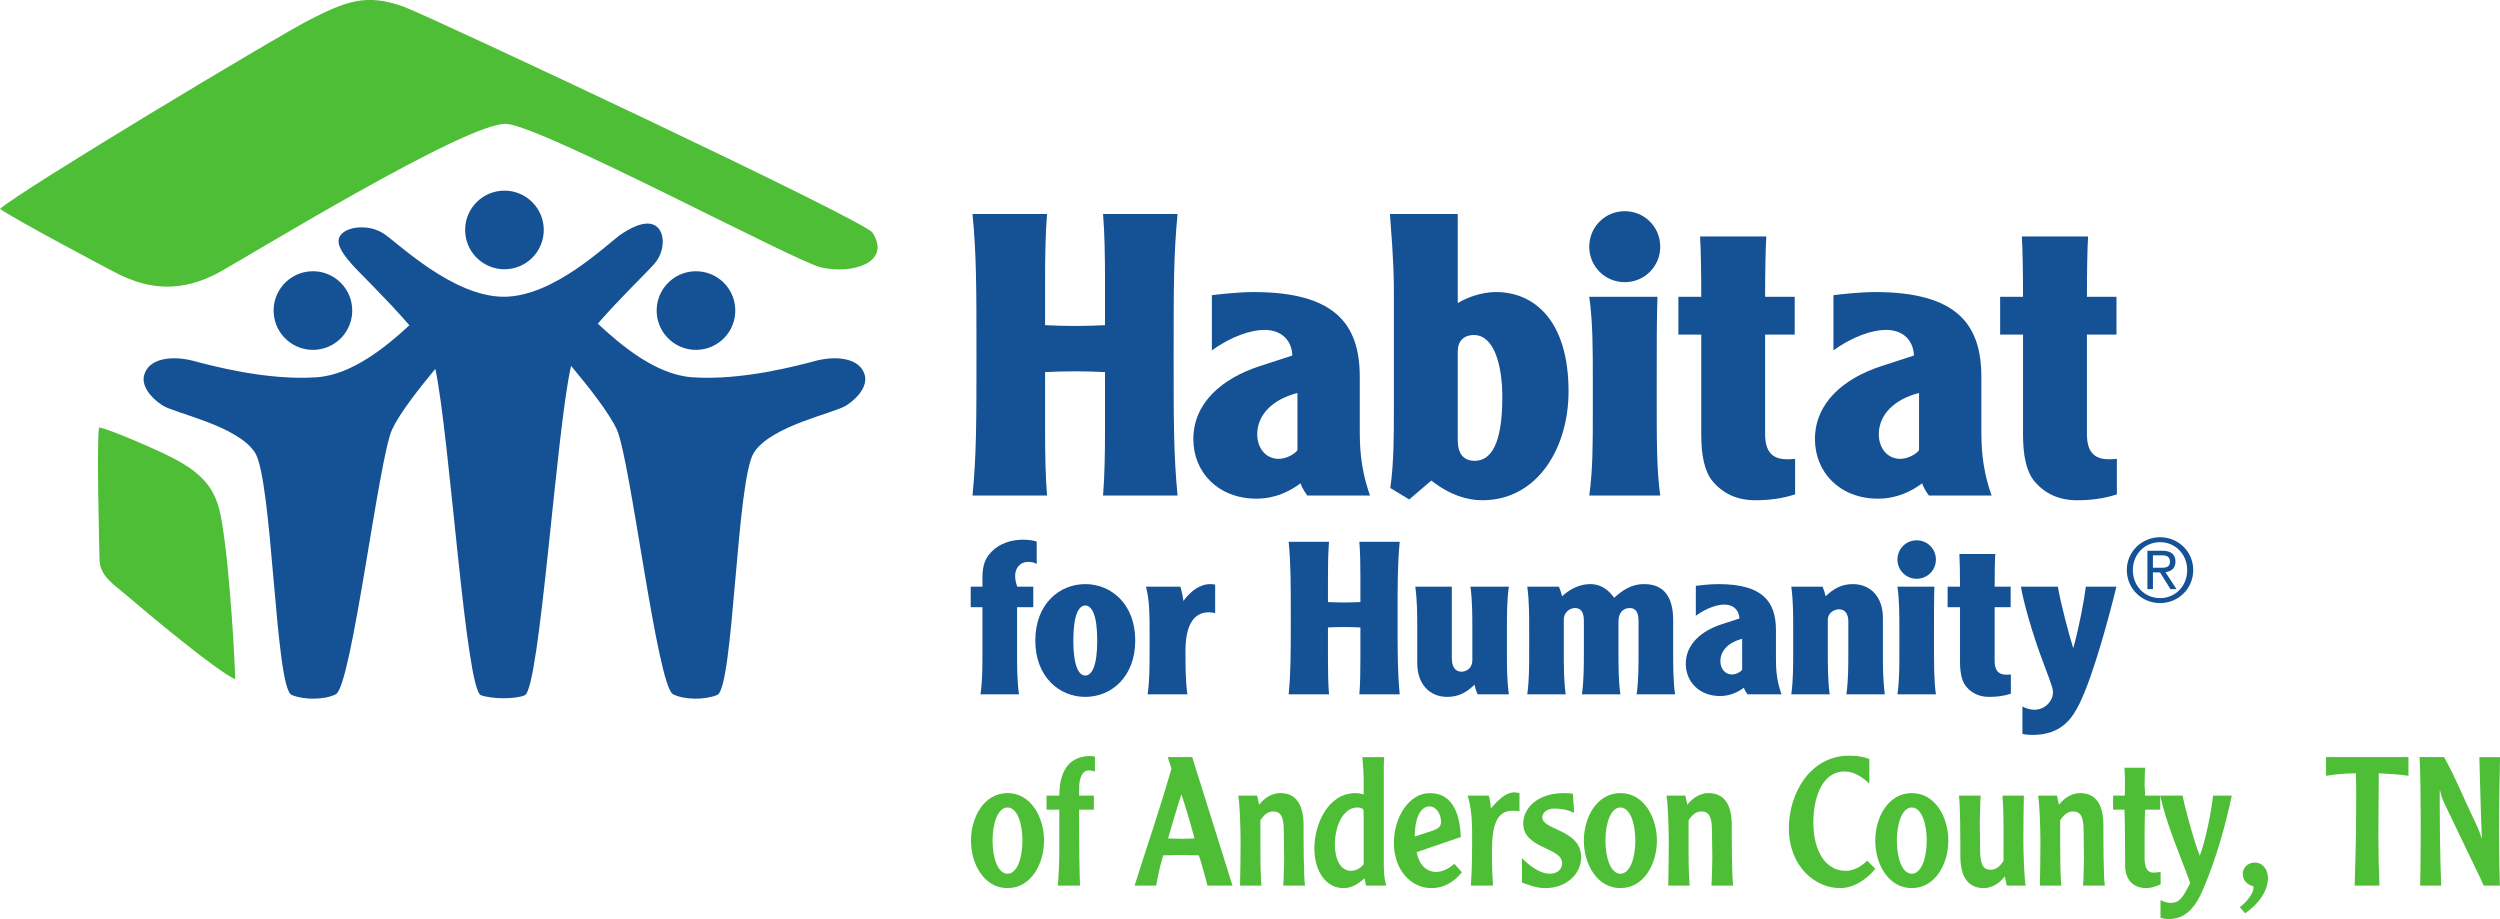 <?xml version="1.0" encoding="UTF-8" standalone="no"?>
<!-- Created with Inkscape (http://www.inkscape.org/) -->

<svg
   xmlns:dc="http://purl.org/dc/elements/1.1/"
   xmlns:cc="http://creativecommons.org/ns#"
   xmlns:rdf="http://www.w3.org/1999/02/22-rdf-syntax-ns#"
   xmlns:svg="http://www.w3.org/2000/svg"
   xmlns="http://www.w3.org/2000/svg"
   xmlns:sodipodi="http://sodipodi.sourceforge.net/DTD/sodipodi-0.dtd"
   xmlns:inkscape="http://www.inkscape.org/namespaces/inkscape"
   id="svg2"
   version="1.1"
   inkscape:version="0.91 r13725"
   xml:space="preserve"
   width="312.65"
   height="114.938"
   viewBox="0 0 312.65 114.938"
   sodipodi:docname="AndersonCo_Hz_2clr.svg"><defs
     id="defs6" /><sodipodi:namedview
     pagecolor="#ffffff"
     bordercolor="#666666"
     borderopacity="1"
     objecttolerance="10"
     gridtolerance="10"
     guidetolerance="10"
     inkscape:pageopacity="0"
     inkscape:pageshadow="2"
     inkscape:window-width="1920"
     inkscape:window-height="1051"
     id="namedview4"
     showgrid="false"
     inkscape:zoom="3.446764"
     inkscape:cx="177.9345"
     inkscape:cy="78.658959"
     inkscape:window-x="0"
     inkscape:window-y="0"
     inkscape:window-maximized="1"
     inkscape:current-layer="g10" /><g
     id="g10"
     inkscape:groupmode="layer"
     inkscape:label="ink_ext_XXXXXX"
     transform="matrix(1.25,0,0,-1.25,0,114.938)"><g
       id="g12"
       transform="scale(0.1,0.1)"><path
         d="m 273.84,605.949 c -1.578,21.66 14.711,40.512 36.371,42.078 21.68,1.582 40.527,-14.718 42.098,-36.386 1.582,-21.672 -14.719,-40.512 -36.387,-42.082 -21.66,-1.559 -40.512,14.711 -42.082,36.39"
         style="fill:#155195;fill-opacity:1;fill-rule:nonzero;stroke:none"
         id="path14"
         inkscape:connector-curvature="0" /><path
         d="m 735.551,605.949 c 1.578,21.66 -14.723,40.512 -36.379,42.078 -21.692,1.582 -40.524,-14.718 -42.102,-36.386 -1.57,-21.672 14.731,-40.512 36.379,-42.082 21.68,-1.559 40.531,14.711 42.102,36.39"
         style="fill:#155195;fill-opacity:1;fill-rule:nonzero;stroke:none"
         id="path16"
         inkscape:connector-curvature="0" /><path
         d="m 865.16,544.27 c -4.629,17.058 -28.18,19.648 -48.941,14.25 -16.399,-4.27 -73.43,-20.102 -124.071,-16.43 -36.367,2.629 -71.949,32.91 -94.07,53.621 21.981,25.34 50.344,52.539 56.852,60.148 9.398,10.961 10.961,28.18 3.129,36.008 -7.821,7.821 -21.911,3.102 -36,-6.289 C 608,676.199 554.77,622.609 504,622.609 c -50.75,0 -105.719,53.59 -119.809,62.969 -14.089,9.391 -34.441,7.82 -42.269,0 -7.82,-7.82 0.019,-18.758 9.418,-29.719 6.648,-7.781 36.07,-35.98 58.23,-61.769 -22.23,-20.629 -56.898,-49.442 -92.34,-52 -50.628,-3.672 -107.679,12.16 -124.058,16.43 -20.774,5.398 -44.313,2.808 -48.953,-14.25 -2.899,-10.672 6.152,-22.411 18.312,-30.34 12.098,-7.903 74.828,-20.09 92.469,-47.071 17.641,-26.968 20.328,-235.621 36.762,-242.621 11.976,-5.109 32.867,-5.109 44.218,0.672 15.918,8.07 42.782,235.719 56.329,264.957 7.5,16.133 26.382,40.274 43.23,60.613 14.5,-67.992 30.383,-321.269 45.672,-326.562 11.559,-3.988 34.578,-3.988 43.828,0 15.082,6.531 31.59,266.48 46.332,329.551 17.438,-20.918 37.828,-46.66 45.699,-63.602 13.559,-29.238 40.41,-256.887 56.321,-264.957 11.359,-5.781 32.238,-5.781 44.23,-0.672 16.418,7 19.109,215.653 36.758,242.621 17.652,26.981 80.371,39.168 92.461,47.071 12.172,7.929 21.211,19.668 18.32,30.34"
         style="fill:#155195;fill-opacity:1;fill-rule:nonzero;stroke:none"
         id="path18"
         inkscape:connector-curvature="0" /><path
         d="m 465.352,689.449 c 0,21.731 17.609,39.328 39.347,39.328 21.699,0 39.34,-17.597 39.34,-39.328 0,-21.73 -17.641,-39.34 -39.34,-39.34 -21.738,0 -39.347,17.61 -39.347,39.34"
         style="fill:#155195;fill-opacity:1;fill-rule:nonzero;stroke:none"
         id="path20"
         inkscape:connector-curvature="0" /><path
         d="M 873.012,686.668 C 892.129,656.328 852.09,644.949 821.512,651.93 795.891,657.77 544.719,792.078 507.051,795.539 469.52,798.961 243.57,660.039 218.672,646.719 182.078,627.16 149.77,629.02 115.988,646.539 104.84,652.348 18.77,697.789 0,710.469 18.77,728 280,884.84 310.41,900.078 c 34.981,17.551 55.828,26.75 94.289,12.391 26.672,-9.989 460.379,-213.25 468.313,-225.801"
         style="fill:#4fbe37;fill-opacity:1;fill-rule:nonzero;stroke:none"
         id="path22"
         inkscape:connector-curvature="0" /><path
         d="m 99.09,491.848 c 9.781,-1.45 55.969,-21.348 74.262,-30.77 43.968,-22.648 46.25,-45.16 51.269,-81.801 5.348,-39.047 9.957,-111.789 10.731,-139.347 -18.403,7.89 -90.442,68.179 -107.641,83.039 -13.32,11.551 -28.23,19.789 -28.199,37.691 0.02,6.828 -3.121,114.391 -0.422,131.188"
         style="fill:#4fbe37;fill-opacity:1;fill-rule:nonzero;stroke:none"
         id="path24"
         inkscape:connector-curvature="0" /><path
         d="m 2153.96,351.469 9.07,0 c 6.04,0 7.98,2.14 7.98,6.5 0,3.801 -2.85,5.929 -6.76,5.929 l -10.29,0 0,-12.429 z m 0,-21.391 -5.52,0 0,38.449 14.66,0 c 8.98,0 13.41,-3.629 13.41,-10.929 0,-6.93 -4.53,-9.848 -10.02,-10.571 l 11.09,-16.949 -6.12,0 -10.41,16.781 -7.09,0 0,-16.781 z m 7.18,-8.969 c 15.3,0 27.1,12.079 27.1,28.051 0,15.738 -11.8,27.899 -27.1,27.899 -15.53,0 -27.25,-12.161 -27.25,-27.899 0,-15.972 11.72,-28.051 27.25,-28.051 m 0,60.911 c 18.05,0 33.14,-14.2 33.14,-32.86 0,-18.832 -15.09,-33.031 -33.14,-33.031 -18.08,0 -33.29,14.199 -33.29,33.031 0,18.66 15.21,32.86 33.29,32.86"
         style="fill:#155195;fill-opacity:1;fill-rule:nonzero;stroke:none"
         id="path26"
         inkscape:connector-curvature="0" /><path
         d="m 1047.55,705.43 c -1.57,-19.332 -1.96,-41.813 -1.96,-65.871 l 0,-45.379 c 8.68,-0.403 17.35,-0.789 29.98,-0.789 12.63,0 21.3,0.386 29.97,0.789 l 0,45.379 c 0,24.058 -0.39,46.539 -1.96,65.871 l 74.56,0 c -3.93,-40.629 -3.93,-73.782 -3.93,-140.84 0,-67.063 0,-100.211 3.93,-140.852 l -74.56,0 c 1.57,19.321 1.96,41.84 1.96,65.879 l 0,57.602 c -8.67,0.398 -17.34,0.801 -29.97,0.801 -12.63,0 -21.3,-0.403 -29.98,-0.801 l 0,-57.602 c 0,-24.039 0.39,-46.558 1.96,-65.879 l -74.57,0 c 3.95,40.641 3.95,73.789 3.95,140.852 0,67.058 0,100.211 -3.95,140.84 l 74.57,0"
         style="fill:#155195;fill-opacity:1;fill-rule:nonzero;stroke:none"
         id="path28"
         inkscape:connector-curvature="0" /><path
         d="m 1298.07,526.328 c -24.83,-6.32 -40.24,-21.711 -40.24,-41.43 0,-13.82 8.69,-24.46 21.32,-24.46 8.27,0 16.55,5.14 18.92,8.679 l 0,57.211 z m -85.61,97.84 c 5.52,0.781 26.84,3.141 41.43,3.141 81.67,0 106.53,-31.942 106.53,-84.809 l 0,-49.32 c 0,-18.93 0,-40.25 10.25,-69.442 l -62.72,0 c -4.73,6.321 -6.3,10.653 -6.73,12.231 -10.63,-7.891 -25.22,-15.371 -44.16,-15.371 -38.28,0 -63.15,26.422 -63.15,59.562 0,36.301 28.8,60.758 66.3,72.981 l 32.74,10.668 c -0.39,13.8 -9.46,25.64 -28.01,25.64 -12.63,0 -32.36,-5.91 -52.48,-20.511 l 0,55.23"
         style="fill:#155195;fill-opacity:1;fill-rule:nonzero;stroke:none"
         id="path30"
         inkscape:connector-curvature="0" /><path
         d="m 1458.45,478.969 c 0,-11.442 4.33,-20.5 16.96,-20.5 16.18,0 27.63,16.558 27.63,63.511 0,33.54 -8.71,62.329 -28.43,62.329 -10.64,0 -16.16,-6.7 -16.16,-16.161 l 0,-89.179 z m 0,226.461 0,-89.153 c 9.85,5.911 24.08,11.032 38.27,11.032 37.47,0 72.59,-27.598 72.59,-99.411 0,-55.628 -30.39,-108.878 -86.39,-108.878 -15.01,0 -32.37,5.109 -50.91,19.71 l -22.09,-18.929 -18.94,11.449 c 3.56,25.238 3.56,52.059 3.56,80.48 l 0,113.219 c 0,14.61 0,30.781 -3.95,80.481 l 67.86,0"
         style="fill:#155195;fill-opacity:1;fill-rule:nonzero;stroke:none"
         id="path32"
         inkscape:connector-curvature="0" /><path
         d="m 1658.27,622.57 c -0.77,-20.492 -0.77,-50.48 -0.77,-93.082 0,-53.668 0,-80.508 3.55,-105.75 l -71.03,0 c 3.56,25.242 3.56,52.082 3.56,80.5 l 0,37.86 c 0,28.422 0,55.23 -3.56,80.472 l 68.25,0 z m -32.73,85.641 c 19.72,0 35.51,-15.801 35.51,-35.523 0,-19.719 -15.79,-35.5 -35.51,-35.5 -19.74,0 -35.52,15.781 -35.52,35.5 0,19.722 15.78,35.523 35.52,35.523"
         style="fill:#155195;fill-opacity:1;fill-rule:nonzero;stroke:none"
         id="path34"
         inkscape:connector-curvature="0" /><path
         d="m 1767.17,682.949 c -0.79,-12.219 -1.2,-35.511 -1.2,-60.379 l 29.61,0 0,-37.851 -29.61,0 0,-99.43 c 0,-16.172 5.92,-25.25 21.71,-25.25 2.39,0 4.73,0 8.29,0.399 l 0,-35.508 c -13.02,-4.332 -26.42,-5.91 -39.84,-5.91 -17.75,0 -31.97,6.3 -42.63,18.929 -8.28,9.871 -11.43,26.43 -11.43,46.559 l 0,100.211 -22.88,0 0,37.851 22.88,0 c 0,24.868 -0.39,48.16 -1.19,60.379 l 66.29,0"
         style="fill:#155195;fill-opacity:1;fill-rule:nonzero;stroke:none"
         id="path36"
         inkscape:connector-curvature="0" /><path
         d="m 1919.96,526.328 c -24.87,-6.32 -40.25,-21.711 -40.25,-41.43 0,-13.82 8.69,-24.46 21.31,-24.46 8.28,0 16.57,5.14 18.94,8.679 l 0,57.211 z m -85.63,97.84 c 5.54,0.781 26.84,3.141 41.44,3.141 81.67,0 106.53,-31.942 106.53,-84.809 l 0,-49.32 c 0,-18.93 0,-40.25 10.25,-69.442 l -62.72,0 c -4.73,6.321 -6.32,10.653 -6.7,12.231 -10.66,-7.891 -25.28,-15.371 -44.21,-15.371 -38.27,0 -63.1,26.422 -63.1,59.562 0,36.301 28.8,60.758 66.25,72.981 l 32.77,10.668 c -0.41,13.8 -9.48,25.64 -28.02,25.64 -12.63,0 -32.35,-5.91 -52.49,-20.511 l 0,55.23"
         style="fill:#155195;fill-opacity:1;fill-rule:nonzero;stroke:none"
         id="path38"
         inkscape:connector-curvature="0" /><path
         d="m 2089.1,682.949 c -0.79,-12.219 -1.17,-35.511 -1.17,-60.379 l 29.57,0 0,-37.851 -29.57,0 0,-99.43 c 0,-16.172 5.9,-25.25 21.69,-25.25 2.37,0 4.73,0 8.27,0.399 l 0,-35.508 c -13.01,-4.332 -26.43,-5.91 -39.84,-5.91 -17.76,0 -31.96,6.3 -42.61,18.929 -8.28,9.871 -11.43,26.43 -11.43,46.559 l 0,100.211 -22.91,0 0,37.851 22.91,0 c 0,24.868 -0.41,48.16 -1.2,60.379 l 66.29,0"
         style="fill:#155195;fill-opacity:1;fill-rule:nonzero;stroke:none"
         id="path40"
         inkscape:connector-curvature="0" /><path
         d="m 1037.21,355.199 c -0.86,0.649 -3.64,2.149 -8.33,2.149 -8.98,0 -13.26,-6.828 -13.26,-14.118 0,-4.25 1.28,-8.55 2.14,-10.691 l 16.02,0 0,-20.5 -16.23,0 0,-43.609 c 0,-15.379 0,-29.91 1.92,-43.59 l -38.482,0 c 1.934,13.68 1.934,28.211 1.934,43.59 l 0,43.609 -11.75,0 0,20.5 11.75,0 0,8.352 c 0,12.617 2.137,21.148 12.199,29.488 8.539,6.84 19.219,9.191 28.619,9.191 5.14,0 10.69,-0.859 13.47,-1.929 l 0,-22.442"
         style="fill:#155195;fill-opacity:1;fill-rule:nonzero;stroke:none"
         id="path42"
         inkscape:connector-curvature="0" /><path
         d="m 1073.84,278.699 c 0,-25.859 5.55,-35.058 11.96,-35.058 6.43,0 11.96,9.199 11.96,35.058 0,25.852 -5.53,35.039 -11.96,35.039 -6.41,0 -11.96,-9.187 -11.96,-35.039 m 61.96,0 c 0,-36.34 -23.93,-56.422 -50,-56.422 -26.08,0 -50,20.082 -50,56.422 0,36.321 23.92,56.418 50,56.418 26.07,0 50,-20.097 50,-56.418"
         style="fill:#155195;fill-opacity:1;fill-rule:nonzero;stroke:none"
         id="path44"
         inkscape:connector-curvature="0" /><path
         d="m 1180.91,332.539 c 1.28,-3.84 2.78,-10.891 3,-14.301 7.47,10.02 16.46,16.879 27.13,16.879 2.36,0 3.64,-0.219 4.71,-0.648 l 0,-28.418 c -2.35,0.648 -5.34,0.859 -6.42,0.859 -16.25,0 -23.28,-14.972 -23.28,-38.48 0,-15.379 0,-29.91 1.92,-43.59 l -39.77,0 c 1.94,13.68 1.94,28.211 1.94,43.59 l 0,20.519 c 0,15.391 0,29.918 -3.63,43.59 l 34.4,0"
         style="fill:#155195;fill-opacity:1;fill-rule:nonzero;stroke:none"
         id="path46"
         inkscape:connector-curvature="0" /><path
         d="m 1329.66,377.43 c -0.87,-10.481 -1.07,-22.653 -1.07,-35.692 l 0,-24.57 c 4.7,-0.219 9.39,-0.43 16.24,-0.43 6.84,0 11.55,0.211 16.23,0.43 l 0,24.57 c 0,13.039 -0.18,25.211 -1.06,35.692 l 40.39,0 c -2.13,-22.012 -2.13,-39.95 -2.13,-76.289 0,-36.321 0,-54.301 2.13,-76.301 l -40.39,0 c 0.88,10.48 1.06,22.648 1.06,35.68 l 0,31.21 c -4.68,0.208 -9.39,0.438 -16.23,0.438 -6.85,0 -11.54,-0.23 -16.24,-0.438 l 0,-31.21 c 0,-13.032 0.2,-25.2 1.07,-35.68 l -40.38,0 c 2.12,22 2.12,39.98 2.12,76.301 0,36.339 0,54.277 -2.12,76.289 l 40.38,0"
         style="fill:#155195;fill-opacity:1;fill-rule:nonzero;stroke:none"
         id="path48"
         inkscape:connector-curvature="0" /><path
         d="m 1478.38,224.84 c -1.5,3.199 -2.57,6.82 -3.19,9.621 -7.93,-7.711 -16.05,-12.184 -27.14,-12.184 -18.19,0 -30.13,13.25 -30.13,33.774 l 0,32.898 c 0,15.391 0,29.918 -1.95,43.59 l 36.55,0 0,-71.59 c 0,-8.531 3.41,-13.461 9.62,-13.461 5.36,0 10.91,3.852 10.91,11.332 l 0,30.129 c 0,15.391 0,29.918 -1.92,43.59 l 38.45,0 c -1.93,-13.672 -1.93,-28.199 -1.93,-43.59 l 0,-20.519 c 0,-15.379 0,-29.91 1.93,-43.59 l -31.2,0"
         style="fill:#155195;fill-opacity:1;fill-rule:nonzero;stroke:none"
         id="path50"
         inkscape:connector-curvature="0" /><path
         d="m 1559.61,332.539 c 1.49,-3.199 2.55,-6.828 3.22,-9.59 7.9,7.25 17.52,12.168 28.2,12.168 11.55,0 18.8,-6.617 23.92,-13.679 7.72,6.82 16.26,13.679 30.15,13.679 20.95,0 28.86,-14.75 28.86,-35.906 l 0,-30.781 c 0,-15.379 0,-29.91 1.9,-43.59 l -38.43,0 c 1.9,13.68 1.9,28.211 1.9,43.59 l 0,29.711 c 0,7.488 -2.13,13.039 -8.74,13.039 -7.28,0 -11.35,-5.551 -11.35,-13.039 l 0,-29.711 c 0,-15.379 0,-29.91 1.93,-43.59 l -38.48,0 c 1.93,13.68 1.93,28.211 1.93,43.59 l 0,30.129 c 0,7.07 -2.14,12.621 -8.76,12.621 -6,0 -11.33,-4.922 -11.33,-11.332 l 0,-31.418 c 0,-15.379 0,-29.91 1.92,-43.59 l -38.47,0 c 1.92,13.68 1.92,28.211 1.92,43.59 l 0,20.519 c 0,15.391 0,29.918 -1.92,43.59 l 31.63,0"
         style="fill:#155195;fill-opacity:1;fill-rule:nonzero;stroke:none"
         id="path52"
         inkscape:connector-curvature="0" /><path
         d="m 1743,280.418 c -13.44,-3.43 -21.79,-11.777 -21.79,-22.457 0,-7.481 4.71,-13.25 11.56,-13.25 4.46,0 8.98,2.777 10.23,4.719 l 0,30.988 z m -46.36,53 c 3,0.402 14.53,1.699 22.46,1.699 44.24,0 57.69,-17.316 57.69,-45.957 l 0,-26.699 c 0,-10.262 0,-21.82 5.54,-37.621 l -33.96,0 c -2.55,3.41 -3.43,5.758 -3.62,6.629 -5.79,-4.289 -13.71,-8.34 -23.94,-8.34 -20.74,0 -34.22,14.332 -34.22,32.269 0,19.653 15.6,32.903 35.9,39.54 l 17.75,5.773 c -0.21,7.477 -5.15,13.898 -15.17,13.898 -6.84,0 -17.55,-3.218 -28.43,-11.129 l 0,29.938"
         style="fill:#155195;fill-opacity:1;fill-rule:nonzero;stroke:none"
         id="path54"
         inkscape:connector-curvature="0" /><path
         d="m 1823.34,332.539 c 1.49,-3.199 2.55,-6.828 3.2,-9.59 7.91,7.668 16.03,12.168 27.14,12.168 18.17,0 30.13,-13.238 30.13,-33.769 l 0,-32.918 c 0,-15.379 0,-29.91 1.94,-43.59 l -38.47,0 c 1.93,13.68 1.93,28.211 1.93,43.59 l 0,29.5 c 0,6.621 -2.79,11.961 -9.21,11.961 -5.32,0 -11.31,-3.84 -11.31,-10.25 l 0,-31.211 c 0,-15.379 0,-29.91 1.89,-43.59 l -38.43,0 c 1.9,13.68 1.9,28.211 1.9,43.59 l 0,20.519 c 0,15.391 0,29.918 -1.9,43.59 l 31.19,0"
         style="fill:#155195;fill-opacity:1;fill-rule:nonzero;stroke:none"
         id="path56"
         inkscape:connector-curvature="0" /><path
         d="m 1935.33,332.539 c -0.43,-11.101 -0.43,-27.351 -0.43,-50.422 0,-29.066 0,-43.597 1.93,-57.277 l -38.47,0 c 1.93,13.68 1.93,28.211 1.93,43.59 l 0,20.519 c 0,15.391 0,29.918 -1.93,43.59 l 36.97,0 z m -17.74,46.399 c 10.69,0 19.24,-8.559 19.24,-19.239 0,-10.699 -8.55,-19.238 -19.24,-19.238 -10.66,0 -19.23,8.539 -19.23,19.238 0,10.68 8.57,19.239 19.23,19.239"
         style="fill:#155195;fill-opacity:1;fill-rule:nonzero;stroke:none"
         id="path58"
         inkscape:connector-curvature="0" /><path
         d="m 1996.23,365.258 c -0.44,-6.641 -0.63,-19.25 -0.63,-32.719 l 16.02,0 0,-20.5 -16.02,0 0,-53.851 c 0,-8.758 3.2,-13.688 11.73,-13.688 1.3,0 2.58,0 4.5,0.211 l 0,-19.231 c -7.05,-2.351 -14.33,-3.203 -21.6,-3.203 -9.62,0 -17.31,3.411 -23.06,10.243 -4.5,5.371 -6.21,14.32 -6.21,25.23 l 0,54.289 -12.4,0 0,20.5 12.4,0 c 0,13.469 -0.21,26.078 -0.63,32.719 l 35.9,0"
         style="fill:#155195;fill-opacity:1;fill-rule:nonzero;stroke:none"
         id="path60"
         inkscape:connector-curvature="0" /><path
         d="m 2058.85,332.539 c 2.78,-16.66 10.89,-47 15.18,-60.898 l 0.42,0 c 5.98,21.808 10.49,46.367 12.4,60.898 l 30.55,0 c -7.04,-29.269 -23.08,-88.691 -36.75,-116.68 -7.06,-14.308 -17.74,-31.629 -47.02,-31.629 -2.98,0 -7.47,0.219 -10.24,1.071 l 0,27.347 c 1.9,-1.07 6.61,-3.199 11.96,-3.199 11.12,0 18.58,9.192 18.58,17.102 0,4.047 -0.85,6.617 -9.39,29.269 -11.55,30.348 -20.32,62.418 -22.65,76.719 l 36.96,0"
         style="fill:#155195;fill-opacity:1;fill-rule:nonzero;stroke:none"
         id="path62"
         inkscape:connector-curvature="0" /><path
         d="m 1007.99,111.633 c -9.545,0 -14.943,-15.492 -14.943,-33.137 0,-17.648 5.398,-33.125 14.943,-33.125 9.54,0 14.94,15.477 14.94,33.125 0,17.645 -5.4,33.137 -14.94,33.137 z m 0,-80.664 c -23.588,0 -36.552,24.305 -36.552,47.527 0,23.231 12.964,47.539 36.552,47.539 23.59,0 36.55,-24.308 36.55,-47.539 0,-23.223 -12.96,-47.527 -36.55,-47.527"
         style="fill:#4fbe37;fill-opacity:1;fill-rule:nonzero;stroke:none"
         id="path64"
         inkscape:connector-curvature="0" /><path
         d="m 1095.47,147.637 c -2.7,0.91 -5.4,1.082 -6.3,1.082 -5.58,0 -9.54,-6.121 -9.54,-18.184 l 0,-7.019 14.76,0 0,-14.043 -14.76,0 0,-19.817 c 0,-7.195 0.18,-46.441 1.08,-56.172 l -22.33,0 c 0.9,11.351 1.44,23.945 1.44,34.746 l 0,41.242 -12.78,0 0,14.043 12.78,0 c 0,20.886 7.2,39.609 31.15,39.609 1.26,0 2.88,-0.176 4.5,-0.723 l 0,-14.765"
         style="fill:#4fbe37;fill-opacity:1;fill-rule:nonzero;stroke:none"
         id="path66"
         inkscape:connector-curvature="0" /><path
         d="m 1195.1,80.664 c -4.51,16.926 -9.73,34.207 -12.97,43.563 l -0.36,0 c -3.96,-11.7 -12.06,-40.145 -13.15,-43.563 6.49,-0.188 9.91,-0.363 13.51,-0.363 3.42,0 6.83,0.176 12.97,0.363 z m -2.35,81.379 40.34,-128.559 -25.03,0 c -0.91,3.965 -6.3,23.773 -8.65,30.254 -7.38,0.18 -12.96,0.355 -18.18,0.355 -5.41,0 -10.45,-0.176 -17.47,-0.355 -3.06,-10.086 -4.85,-18.367 -7.02,-30.254 l -21.6,0 c 12.24,38.887 24.84,75.266 36.91,117.032 l -3.79,11.527 24.49,0"
         style="fill:#4fbe37;fill-opacity:1;fill-rule:nonzero;stroke:none"
         id="path68"
         inkscape:connector-curvature="0" /><path
         d="m 1257.75,123.516 1.98,-9.192 c 5.22,7.031 13.14,11.711 21.07,11.711 16.2,0 23.4,-11.887 23.4,-32.226 0,-12.785 0,-51.68 1.44,-60.324 l -21.78,0 c 0.36,2.883 0.9,23.945 0.9,27.363 0,3.965 -0.37,21.25 -0.37,27.012 0,14.407 -2.88,19.809 -10.62,19.809 -6.3,0 -9.9,-4.68 -12.77,-8.82 l 0,-30.965 c 0,-11.527 0.17,-23.047 1.07,-34.398 l -21.43,0 c 0.18,9.004 0.54,28.984 0.54,43.391 0,16.211 -1.08,41.238 -2.33,46.641 l 18.9,0"
         style="fill:#4fbe37;fill-opacity:1;fill-rule:nonzero;stroke:none"
         id="path70"
         inkscape:connector-curvature="0" /><path
         d="m 1364.32,95.242 c 0,9.543 0,12.426 -0.18,14.231 -1.27,1.433 -3.43,2.16 -6.13,2.16 -14.4,0 -22.5,-18.91 -22.5,-36.914 0,-13.324 4.69,-26.465 16.21,-26.465 4.68,0 9.18,2.516 12.6,6.481 l 0,40.508 z m 20.52,66.801 c -0.54,-6.301 -0.36,-15.664 -0.36,-24.672 l 0,-77.422 c 0,-9.18 -0.18,-18.355 2.52,-26.465 l -20.34,0 -1.45,7.207 c -6.66,-5.586 -12.59,-9.723 -21.25,-9.723 -17.09,0 -28.98,16.558 -28.98,39.969 0,23.047 13.15,55.097 41.23,55.097 2.34,0 5.76,-0.539 8.11,-1.445 l 0,15.488 c 0,4.68 -0.55,13.867 -1.26,21.965 l 21.78,0"
         style="fill:#4fbe37;fill-opacity:1;fill-rule:nonzero;stroke:none"
         id="path72"
         inkscape:connector-curvature="0" /><path
         d="m 1431.09,87.684 c 8.11,2.519 10.63,4.68 10.63,9.719 0,8.465 -5.41,15.301 -11.35,15.301 -6.48,0 -14.59,-5.937 -14.94,-30.066 l 15.66,5.047 z M 1417.4,66.973 c 0.73,-5.215 5.05,-19.805 19.46,-19.805 7.2,0 13.86,4.324 18.18,8.105 l 7.56,-8.469 c -3.06,-3.59 -12.78,-15.836 -30.61,-15.836 -20.35,0 -37.45,18.18 -37.45,45.371 0,24.84 14.77,49.695 36.01,49.695 24.49,0 30.25,-24.133 30.97,-43.937 l -44.12,-15.125"
         style="fill:#4fbe37;fill-opacity:1;fill-rule:nonzero;stroke:none"
         id="path74"
         inkscape:connector-curvature="0" /><path
         d="m 1489.4,123.516 c 1.63,-3.782 1.99,-10.813 2.16,-12.786 10.63,12.239 16.94,16.028 23.6,16.028 1.44,0 3.78,-0.363 5.04,-0.723 l 0,-18.183 c -2.16,0.363 -4.51,0.535 -6.66,0.535 -15.49,0 -20.89,-12.965 -20.89,-40.692 0,-19.629 0.72,-26.102 1.08,-34.211 l -22.15,0 c 0.18,7.207 1.26,12.422 1.26,43.75 0,15.316 0.19,31.516 -4.5,46.282 l 21.06,0"
         style="fill:#4fbe37;fill-opacity:1;fill-rule:nonzero;stroke:none"
         id="path76"
         inkscape:connector-curvature="0" /><path
         d="m 1522.7,61.035 c 4.86,-5.039 16.21,-15.664 27.91,-15.664 7.74,0 12.24,4.5 12.24,10.625 0,15.84 -38.89,14.219 -38.89,39.609 0,14.765 13.5,30.43 40.87,30.43 1.99,0 7.03,-0.187 8.82,-0.722 l 1.27,-19.083 c -6.84,3.243 -13.33,4.317 -19.99,4.317 -7.92,0 -11.88,-4.68 -11.88,-8.82 0,-12.969 38.88,-11.883 38.88,-39.969 0,-15.851 -14.04,-30.789 -35.82,-30.789 -9,0 -16.03,2.879 -23.41,5.574 l 0,24.492"
         style="fill:#4fbe37;fill-opacity:1;fill-rule:nonzero;stroke:none"
         id="path78"
         inkscape:connector-curvature="0" /><path
         d="m 1621.17,111.633 c -9.55,0 -14.95,-15.492 -14.95,-33.137 0,-17.648 5.4,-33.125 14.95,-33.125 9.54,0 14.94,15.477 14.94,33.125 0,17.645 -5.4,33.137 -14.94,33.137 z m 0,-80.664 c -23.59,0 -36.55,24.305 -36.55,47.527 0,23.231 12.96,47.539 36.55,47.539 23.59,0 36.54,-24.308 36.54,-47.539 0,-23.223 -12.95,-47.527 -36.54,-47.527"
         style="fill:#4fbe37;fill-opacity:1;fill-rule:nonzero;stroke:none"
         id="path80"
         inkscape:connector-curvature="0" /><path
         d="m 1686.14,123.516 1.99,-9.192 c 5.21,7.031 13.14,11.711 21.06,11.711 16.2,0 23.41,-11.887 23.41,-32.226 0,-12.785 0,-51.68 1.44,-60.324 l -21.79,0 c 0.37,2.883 0.89,23.945 0.89,27.363 0,3.965 -0.35,21.25 -0.35,27.012 0,14.407 -2.88,19.809 -10.62,19.809 -6.31,0 -9.9,-4.68 -12.79,-8.82 l 0,-30.965 c 0,-11.527 0.19,-23.047 1.09,-34.398 l -21.43,0 c 0.18,9.004 0.54,28.984 0.54,43.391 0,16.211 -1.08,41.238 -2.34,46.641 l 18.9,0"
         style="fill:#4fbe37;fill-opacity:1;fill-rule:nonzero;stroke:none"
         id="path82"
         inkscape:connector-curvature="0" /><path
         d="m 1870.21,135.398 c -5.59,5.579 -14.41,12.239 -24.67,12.239 -23.59,0 -31.33,-28.262 -31.33,-50.774 0,-31.512 14.04,-48.609 32.23,-48.609 9.71,0 17.82,6.121 21.61,10.262 l 8.09,-8.105 c -4.14,-5.762 -17.82,-19.441 -35.28,-19.441 -24.49,0 -51.14,21.25 -51.14,60.133 0,34.394 21.25,72.382 60.32,72.382 9,0 15.84,-1.441 20.17,-3.418 l 0,-24.668"
         style="fill:#4fbe37;fill-opacity:1;fill-rule:nonzero;stroke:none"
         id="path84"
         inkscape:connector-curvature="0" /><path
         d="m 1912.71,111.633 c -9.55,0 -14.95,-15.492 -14.95,-33.137 0,-17.648 5.4,-33.125 14.95,-33.125 9.54,0 14.95,15.477 14.95,33.125 0,17.645 -5.41,33.137 -14.95,33.137 z m 0,-80.664 c -23.59,0 -36.56,24.305 -36.56,47.527 0,23.231 12.97,47.539 36.56,47.539 23.58,0 36.55,-24.308 36.55,-47.539 0,-23.223 -12.97,-47.527 -36.55,-47.527"
         style="fill:#4fbe37;fill-opacity:1;fill-rule:nonzero;stroke:none"
         id="path86"
         inkscape:connector-curvature="0" /><path
         d="m 2007.75,33.484 -1.98,9.184 c -5.22,-7.024 -13.14,-11.699 -21.06,-11.699 -16.21,0 -23.41,11.883 -23.41,32.223 0,12.785 0,51.68 -1.44,60.325 l 21.78,0 c -0.35,-2.883 -0.9,-23.946 -0.9,-27.375 0,-3.953 0.36,-21.238 0.36,-27 0,-14.406 2.88,-19.816 10.63,-19.816 6.3,0 9.9,4.688 12.78,8.828 l 0,30.969 c 0,11.524 -0.17,23.047 -1.08,34.395 l 21.43,0 c -0.18,-9.004 -0.54,-28.997 -0.54,-43.399 0,-16.199 1.07,-41.23 2.34,-46.633 l -18.91,0"
         style="fill:#4fbe37;fill-opacity:1;fill-rule:nonzero;stroke:none"
         id="path88"
         inkscape:connector-curvature="0" /><path
         d="m 2057.96,123.516 1.98,-9.192 c 5.22,7.031 13.15,11.711 21.07,11.711 16.2,0 23.4,-11.887 23.4,-32.226 0,-12.785 0,-51.68 1.45,-60.324 l -21.8,0 c 0.37,2.883 0.9,23.945 0.9,27.363 0,3.965 -0.35,21.25 -0.35,27.012 0,14.407 -2.88,19.809 -10.63,19.809 -6.3,0 -9.9,-4.68 -12.78,-8.82 l 0,-30.965 c 0,-11.527 0.19,-23.047 1.09,-34.398 l -21.43,0 c 0.18,9.004 0.54,28.984 0.54,43.391 0,16.211 -1.09,41.238 -2.35,46.641 l 18.91,0"
         style="fill:#4fbe37;fill-opacity:1;fill-rule:nonzero;stroke:none"
         id="path90"
         inkscape:connector-curvature="0" /><path
         d="m 2161.29,109.473 -15.13,0 c -0.18,-3.606 -0.53,-10.45 -0.53,-22.871 l 0,-25.207 c 0,-10.984 3.24,-14.941 8.81,-14.941 1.26,0 5.4,0.352 7.21,0.715 l 0,-12.422 c -5.95,-2.883 -11.16,-3.777 -14.4,-3.777 -14.23,0 -21.08,9.723 -21.08,22.508 0,8.82 -0.17,48.25 -0.71,55.996 l -11.35,0 0,14.043 11.71,0 c 0,2.332 0.54,16.386 -0.36,27.91 l 20.7,0 c -0.18,-3.965 -0.53,-7.383 -0.53,-18.008 0,-1.984 0.72,-6.301 0.35,-9.902 l 15.31,0 0,-14.043"
         style="fill:#4fbe37;fill-opacity:1;fill-rule:nonzero;stroke:none"
         id="path92"
         inkscape:connector-curvature="0" /><path
         d="m 2183.7,123.516 c 2.34,-12.969 11.52,-46.094 17.11,-60.137 5.58,14.043 11.52,43.75 13.32,60.137 l 18.73,0 C 2226.02,91.465 2217.01,59.949 2204.23,29.883 2194.5,7.02 2183.53,0 2169.3,0 c -1.8,0 -4.68,0.359 -7.75,1.258 l 0,17.824 c 3.61,-2.156 7.21,-2.883 10.27,-2.883 9,0 12.07,5.586 19.45,19.809 C 2180.82,65 2168.04,93.262 2161.2,123.516 l 22.5,0"
         style="fill:#4fbe37;fill-opacity:1;fill-rule:nonzero;stroke:none"
         id="path94"
         inkscape:connector-curvature="0" /><path
         d="m 2240.94,11.883 c 3.06,2.336 14.04,11.703 13.68,20.879 -6.66,1.449 -10.8,6.484 -10.8,12.246 0,6.484 5.04,11.524 12.07,11.524 7.92,0 13.14,-7.02 13.14,-15.301 0,-10.801 -6.48,-24.133 -22.87,-35.469 l -5.22,6.121"
         style="fill:#4fbe37;fill-opacity:1;fill-rule:nonzero;stroke:none"
         id="path96"
         inkscape:connector-curvature="0" /><path
         d="m 2409.62,143.32 c -8.11,1.438 -20.53,1.981 -29.72,2.52 0,-21.426 -0.36,-42.676 -0.36,-64.102 0,-15.129 0.36,-32.227 1.09,-48.254 l -24.85,0 c 0.71,28.086 1.44,43.215 1.44,68.782 0,14.589 0.36,28.992 -0.18,43.574 -14.04,-0.363 -17.83,-0.723 -29.89,-2.52 l 0,18.723 82.47,0 0,-18.723"
         style="fill:#4fbe37;fill-opacity:1;fill-rule:nonzero;stroke:none"
         id="path98"
         inkscape:connector-curvature="0" /><path
         d="m 2445.24,162.043 c 11.53,-20.531 19.26,-40.332 28.99,-60.5 5.94,-12.422 7.02,-15.48 8.47,-20.52 l 0.36,0.355 c -1.27,26.648 -1.62,53.66 -2.53,80.664 l 20.71,0 c -0.36,-11.875 -0.9,-45.734 -0.9,-76.699 0,-21.426 0.35,-41.418 0.71,-51.859 l -16.2,0 c -2.15,5.226 -3.24,7.383 -9.18,19.629 l -29.53,61.399 c -3.24,6.843 -4.14,10.261 -4.86,14.043 l -0.36,0 c 0,-31.692 0.18,-63.379 1.44,-95.071 l -21.07,0 c 0.55,19.809 0.55,45.371 0.55,68.059 0,16.211 -0.19,44.656 -1.09,60.5 l 24.49,0"
         style="fill:#4fbe37;fill-opacity:1;fill-rule:nonzero;stroke:none"
         id="path100"
         inkscape:connector-curvature="0" /></g></g></svg>